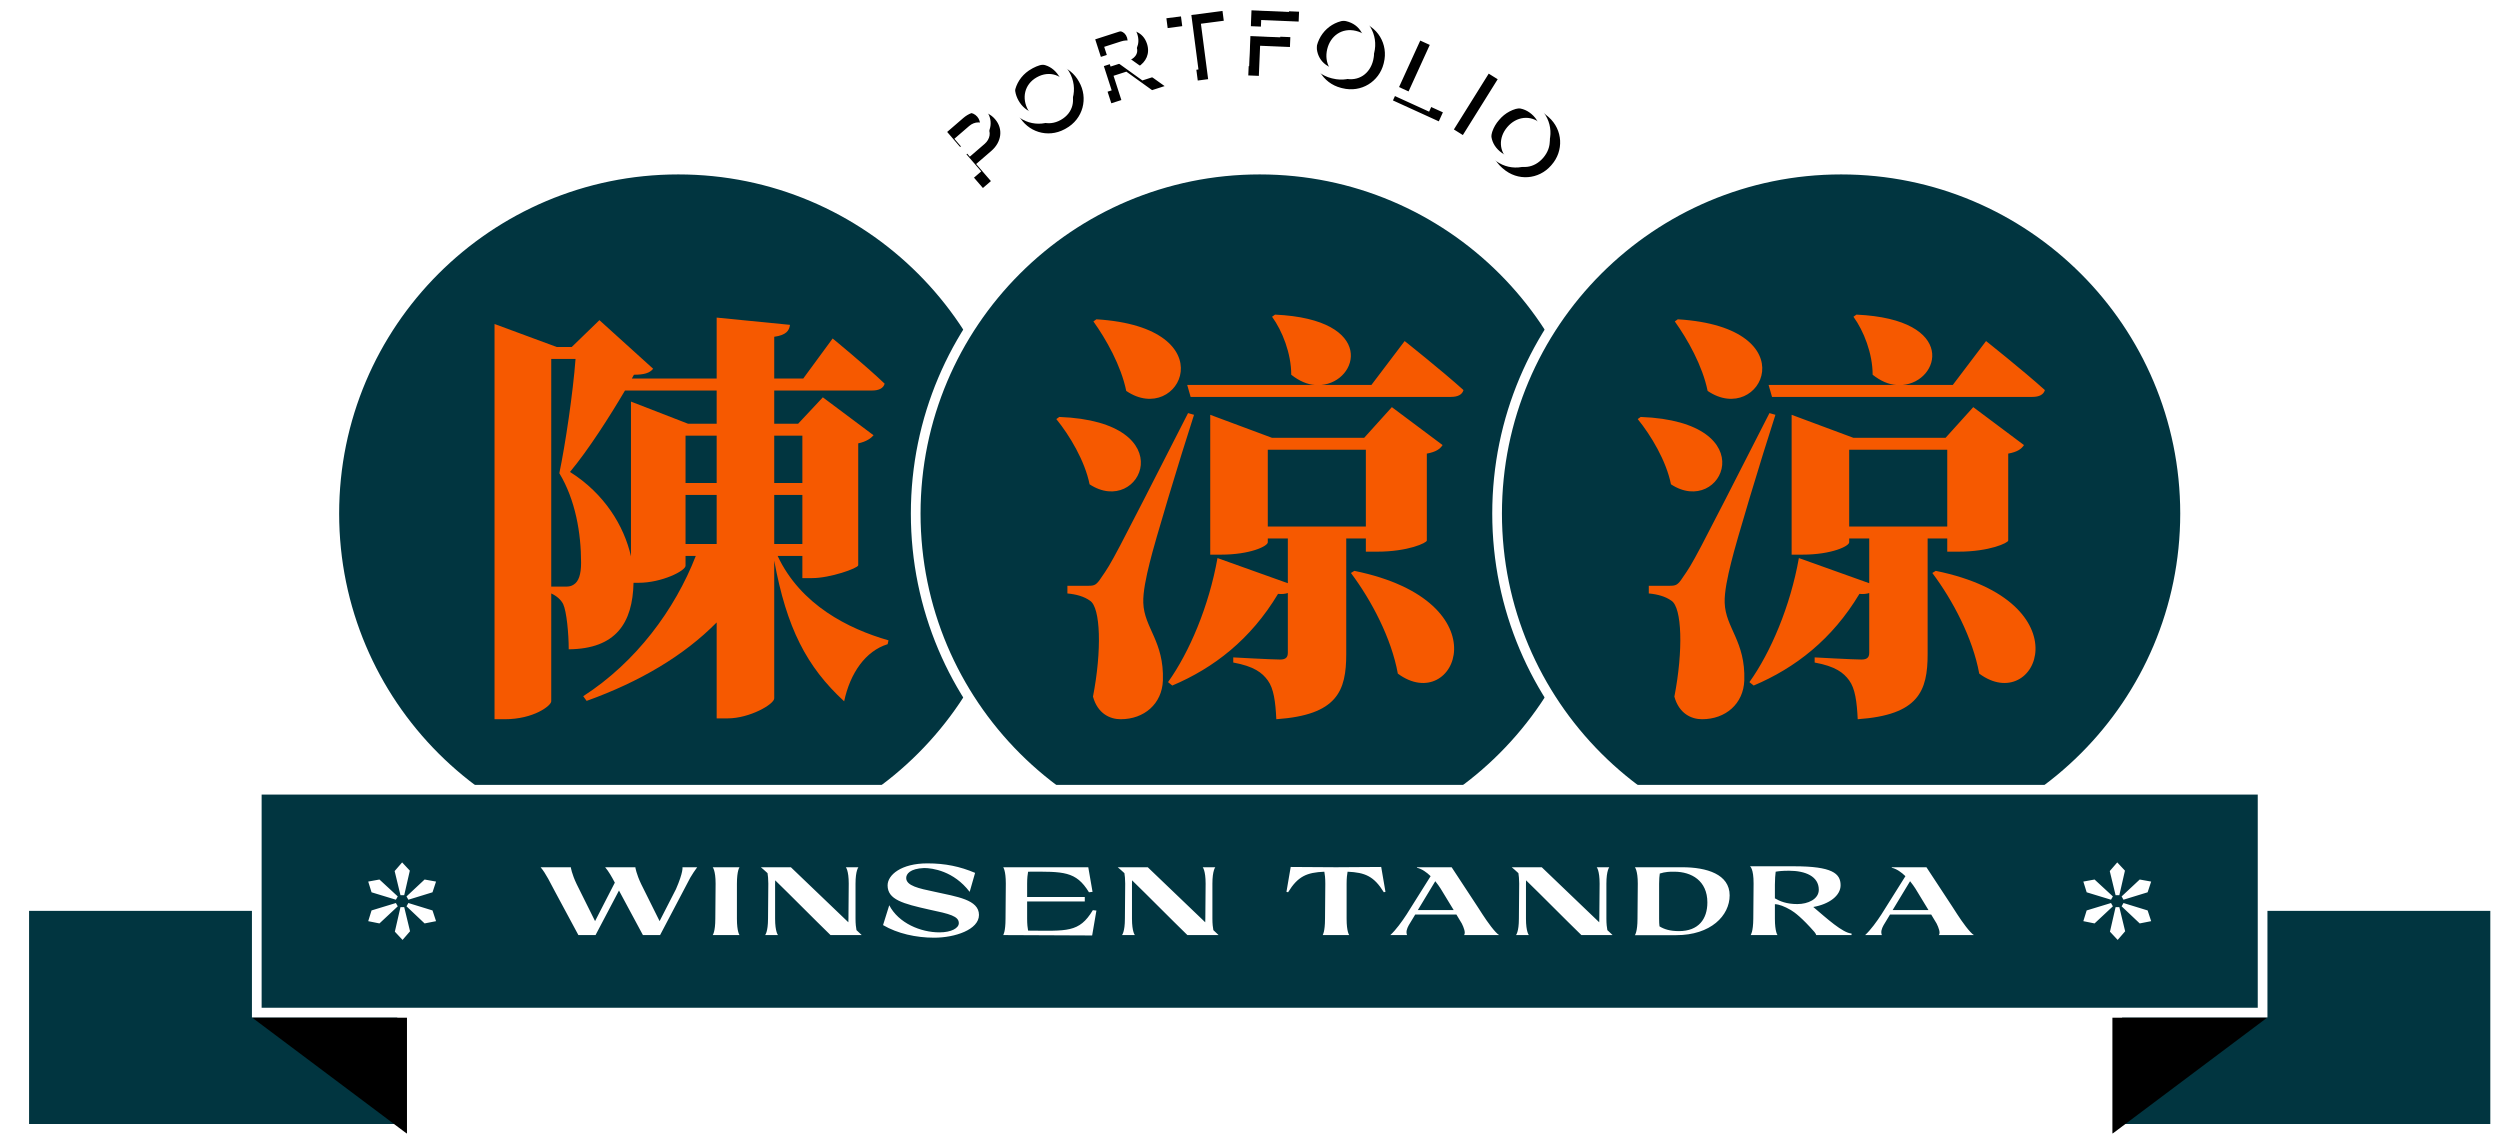 <svg xmlns="http://www.w3.org/2000/svg" xmlns:xlink="http://www.w3.org/1999/xlink" width="516" height="234" viewBox="0 0 516 234">
    <defs>
        <filter id="prefix__a" width="103.1%" height="110.9%" x="-.8%" y="-2.7%" filterUnits="objectBoundingBox">
            <feOffset dx="2" dy="2" in="SourceAlpha" result="shadowOffsetOuter1"/>
            <feColorMatrix in="shadowOffsetOuter1" values="0 0 0 0 0 0 0 0 0 0 0 0 0 0 0 0 0 0 1 0"/>
        </filter>
        <filter id="prefix__c" width="104.2%" height="111.1%" x="-2.1%" y="-5.6%" filterUnits="objectBoundingBox">
            <feOffset dx="4" dy="4" in="SourceAlpha" result="shadowOffsetOuter1"/>
            <feColorMatrix in="shadowOffsetOuter1" result="shadowMatrixOuter1" values="0 0 0 0 0 0 0 0 0 0 0 0 0 0 0 0 0 0 1 0"/>
            <feMerge>
                <feMergeNode in="shadowMatrixOuter1"/>
                <feMergeNode in="SourceGraphic"/>
            </feMerge>
        </filter>
        <filter id="prefix__d" width="103.1%" height="122.2%" x="-1.6%" y="-11.1%" filterUnits="objectBoundingBox">
            <feOffset dx="4" dy="4" in="SourceAlpha" result="shadowOffsetOuter1"/>
            <feColorMatrix in="shadowOffsetOuter1" result="shadowMatrixOuter1" values="0 0 0 0 0 0 0 0 0 0 0 0 0 0 0 0 0 0 1 0"/>
            <feMerge>
                <feMergeNode in="shadowMatrixOuter1"/>
                <feMergeNode in="SourceGraphic"/>
            </feMerge>
        </filter>
        <path id="prefix__b" d="M10.523 35.38l-3.045-3.528 3.134-2.705c2.09-1.803 2.517-4.523.766-6.552s-4.489-2.017-6.548-.24L0 26.523l8.872 10.281 1.65-1.424zM9.23 27.698l-3.059 2.64-3.188-3.695 3.059-2.64c1.12-.966 2.7-1.034 3.666.086.954 1.105.643 2.642-.478 3.61zM28.7 14.86c-1.813-3.343-5.955-4.715-9.489-2.809l-.215.121c-3.565 1.938-4.637 6.154-2.839 9.477l.114.202c1.813 3.343 5.938 4.724 9.471 2.818l.216-.12c3.637-1.978 4.696-6.337 2.742-9.69zm-3.752 7.893c-2.58 1.451-5.322.492-6.725-2-1.392-2.476-.807-5.352 1.773-6.803 2.615-1.47 5.342-.458 6.734 2.018 1.402 2.492.832 5.314-1.782 6.785zM37.45 18.65l-1.615-5.006 2.645-.854 5.309 3.814 2.588-.835-5.516-3.936c1.7-1.053 2.532-2.772 1.88-4.79-.823-2.55-3.257-3.32-5.845-2.484l-5.691 1.837 4.17 12.923 2.075-.67zm1.235-8.027L35.22 11.74l-1.315-4.073L37.37 6.55c1.408-.455 2.797-.189 3.252 1.22.448 1.39-.529 2.398-1.937 2.853zm16.674 3.718L53.868 2.898l4.72-.615L58.324.26 46.742 1.77l.264 2.022 4.72-.615 1.491 11.444 2.142-.28zm10.465-.682l.261-6.214 6.155.258.085-2.038-6.154-.258.137-3.277 7.733.324.086-2.038L64.216 0l-.57 13.568 2.178.091zm25.749-2.494l.054-.226c.953-3.762-1.268-7.659-5.31-8.555-3.935-.993-7.58 1.379-8.512 5.04l-.054.226c-.934 3.686 1.162 7.499 5.05 8.493l.24.058c3.935.993 7.6-1.375 8.532-5.036zm-8.056 3.031c-2.88-.682-4.246-3.246-3.586-6.03.655-2.763 3.035-4.48 5.915-3.797 2.92.691 4.236 3.285 3.581 6.049-.66 2.783-2.991 4.47-5.91 3.778zm19.45 8.85l.846-1.857-7.497-3.419 4.788-10.5-1.965-.896-5.635 12.356 9.463 4.316zm4.965 2.83l7.189-11.521-1.85-1.154-7.189 11.52 1.85 1.155zm18.17 6.326l.152-.177c2.512-2.854 2.372-7.215-.636-9.875l-.187-.16c-3.11-2.733-7.552-2.211-10.025.78-2.513 2.854-2.387 7.202.62 9.861l.188.16c3.048 2.679 7.39 2.244 9.889-.59zm-8.551-.977c-2.252-1.922-2.298-4.826-.441-7.002 1.843-2.16 4.745-2.603 6.996-.682 2.283 1.948 2.272 4.857.428 7.017-1.856 2.176-4.701 2.614-6.983.667z"/>
    </defs>
    <g fill="none" fill-rule="evenodd">
        <g fill-rule="nonzero" transform="translate(192)">
            <use fill="#000" filter="url(#prefix__a)" xlink:href="#prefix__b"/>
            <use fill="#FFF" xlink:href="#prefix__b"/>
        </g>
        <g filter="url(#prefix__c)" transform="translate(64 30)">
            <circle cx="72" cy="72" r="71" fill="#013540" stroke="#FFF" stroke-width="2"/>
            <path fill="#F65900" fill-rule="nonzero" d="M36.184 114.448c5.984 0 9.592-2.816 9.592-3.696V88.488c1.144.528 2.024 1.32 2.464 2.2.704 1.496 1.144 6.072 1.144 9.328 9.768-.088 13.2-5.456 13.376-13.728h1.056c4.752 0 9.68-2.464 9.68-3.52v-2.024h2.112c-4.312 11.088-12.32 21.912-23.232 28.952l.704.968c11-3.96 20.064-9.328 26.84-16.192v19.8h2.288c4.488 0 9.592-2.904 9.592-4.136V81.712c2.552 13.904 6.688 21.912 14.432 29.04 1.232-5.808 4.4-10.384 8.976-11.792l.176-.792c-8.272-2.376-18.128-7.304-22.88-17.424h5.104v4.576h2.024c3.696 0 9.416-2.024 9.504-2.64V57.512c1.672-.352 2.64-1.056 3.168-1.672l-10.472-7.832-5.104 5.456H91.8V46.6h20.24c1.32 0 2.288-.44 2.552-1.408-3.96-3.784-10.736-9.328-10.736-9.328l-6.072 8.272H91.8v-8.624c2.464-.352 3.08-1.232 3.256-2.464L79.92 31.552v12.584H62.408l.44-.792c2.112 0 3.256-.352 3.96-1.232L55.72 32.08 50 37.624h-3.08l-12.848-4.752v81.576h2.112zM48.68 87.08h-2.904V40.088h5.016c-.528 7.04-2.112 17.688-3.344 23.584 3.344 5.544 4.488 12.408 4.488 18.48 0 2.464-.528 3.872-1.496 4.488-.528.352-.968.44-1.76.44zm13.552-6.248c-1.408-6.248-5.456-12.936-12.584-17.424C53.52 58.744 57.832 51.968 61 46.6h18.92v6.864h-5.896l-11.792-4.576v31.944zM79.92 65.696h-6.424v-9.768h6.424v9.768zm17.688 0H91.8v-9.768h5.808v9.768zM79.92 78.28h-6.424V68.16h6.424v10.12zm17.688 0H91.8V68.16h5.808v10.12z"/>
            <g transform="translate(120)">
                <circle cx="72" cy="72" r="71" fill="#013540" stroke="#FFF" stroke-width="2"/>
                <path fill="#F65900" fill-rule="nonzero" d="M111.512 47.92c1.32 0 2.288-.44 2.552-1.408-4.488-4.048-12.144-10.12-12.144-10.12l-6.864 9.064H84.672c7.744-.616 11.528-13.552-9.504-14.52l-.616.44c2.112 2.904 3.96 7.568 3.96 11.968 1.672 1.32 3.344 2.024 4.928 2.112h-26.4l.704 2.464h53.768zM38.296 31.904l-.616.44c2.64 3.696 5.72 9.152 6.776 14.344 11 7.48 21.032-13.112-6.16-14.784zm37.136 82.544c12.584-.88 14.432-5.808 14.432-13.464V77.136h4.048v2.728H96.2c6.512 0 10.296-1.848 10.296-2.288V59.624c1.936-.352 2.728-.968 3.256-1.76L99.28 50.032l-5.72 6.336H74.552l-12.76-4.752V80.48h2.2c6.072 0 9.68-1.76 9.68-2.552v-.792h4.136v9.24l-14.52-5.192c-1.76 9.944-5.808 19.448-10.208 25.608l.88.704c8.536-3.608 16.192-9.504 21.824-18.92.792.088 1.496 0 2.024-.176v12.32c0 .88-.352 1.408-1.584 1.408-1.76 0-9.68-.44-9.68-.44v1.056c4.312.792 5.984 2.112 7.128 3.696 1.232 1.672 1.584 4.4 1.76 8.008zm-32.12 0c4.84 0 8.536-3.168 8.712-8.008.264-8.096-3.872-10.824-4.048-16.016-.088-2.2.616-5.456 1.32-8.272 1.056-4.4 6.16-21.296 9.152-30.536l-1.232-.352c-15.664 30.712-15.664 30.712-17.864 33.88-1.056 1.625-1.437 1.75-2.666 1.76h-4.374v1.584c1.848.176 3.432.616 4.664 1.496 2.2 1.408 2.464 10.296.616 19.8.968 3.52 3.52 4.664 5.72 4.664zM30.64 52.056l-.616.44c2.728 3.344 5.896 8.624 6.864 13.464 10.56 6.952 19.712-12.936-6.248-13.904zm63.272 22.616h-20.24v-15.84h20.24v15.84zm-2.376 9.152l-.704.44c4.224 5.632 8.36 13.464 9.68 20.768 11.88 8.8 22.088-14.872-8.976-21.208z"/>
            </g>
            <g transform="translate(240)">
                <circle cx="72" cy="72" r="71" fill="#013540" stroke="#FFF" stroke-width="2"/>
                <path fill="#F65900" fill-rule="nonzero" d="M111.512 47.92c1.32 0 2.288-.44 2.552-1.408-4.488-4.048-12.144-10.12-12.144-10.12l-6.864 9.064H84.672c7.744-.616 11.528-13.552-9.504-14.52l-.616.44c2.112 2.904 3.96 7.568 3.96 11.968 1.672 1.32 3.344 2.024 4.928 2.112h-26.4l.704 2.464h53.768zM38.296 31.904l-.616.44c2.64 3.696 5.72 9.152 6.776 14.344 11 7.48 21.032-13.112-6.16-14.784zm37.136 82.544c12.584-.88 14.432-5.808 14.432-13.464V77.136h4.048v2.728H96.2c6.512 0 10.296-1.848 10.296-2.288V59.624c1.936-.352 2.728-.968 3.256-1.76L99.28 50.032l-5.72 6.336H74.552l-12.76-4.752V80.48h2.2c6.072 0 9.68-1.76 9.68-2.552v-.792h4.136v9.24l-14.52-5.192c-1.76 9.944-5.808 19.448-10.208 25.608l.88.704c8.536-3.608 16.192-9.504 21.824-18.92.792.088 1.496 0 2.024-.176v12.32c0 .88-.352 1.408-1.584 1.408-1.76 0-9.68-.44-9.68-.44v1.056c4.312.792 5.984 2.112 7.128 3.696 1.232 1.672 1.584 4.4 1.76 8.008zm-32.12 0c4.84 0 8.536-3.168 8.712-8.008.264-8.096-3.872-10.824-4.048-16.016-.088-2.2.616-5.456 1.32-8.272 1.056-4.4 6.16-21.296 9.152-30.536l-1.232-.352c-15.664 30.712-15.664 30.712-17.864 33.88-1.056 1.625-1.437 1.75-2.666 1.76h-4.374v1.584c1.848.176 3.432.616 4.664 1.496 2.2 1.408 2.464 10.296.616 19.8.968 3.52 3.52 4.664 5.72 4.664zM30.64 52.056l-.616.44c2.728 3.344 5.896 8.624 6.864 13.464 10.56 6.952 19.712-12.936-6.248-13.904zm63.272 22.616h-20.24v-15.84h20.24v15.84zm-2.376 9.152l-.704.44c4.224 5.632 8.36 13.464 9.68 20.768 11.88 8.8 22.088-14.872-8.976-21.208z"/>
            </g>
        </g>
        <g filter="url(#prefix__d)" transform="translate(0 158)">
            <g>
                <path fill="#013540" stroke="#FFF" stroke-width="2" d="M1 1H79V47H1z" transform="translate(0 24)"/>
                <path fill="#000" d="M48 24L80 24 80 48z" transform="translate(0 24)"/>
            </g>
            <g>
                <path fill="#013540" stroke="#FFF" stroke-width="2" d="M1 1H79V47H1z" transform="matrix(-1 0 0 1 512 24)"/>
                <path fill="#000" d="M48 24L80 24 80 48z" transform="matrix(-1 0 0 1 512 24)"/>
            </g>
            <path fill="#013540" stroke="#FFF" stroke-width="2" d="M49 1H463V47H49z"/>
            <path fill="#FFF" fill-rule="nonzero" d="M79.43 22.766l1.159-5.064L79 16l-1.546 1.787 1.202 4.979h.773zm-1.718.936l.386-.68-3.779-3.49-2.319.425.687 2.213 5.025 1.532zm2.576 0l4.982-1.532.73-2.213-2.362-.425-3.736 3.49.386.68zm-5.969 4.894l3.78-3.532-.387-.681-5.025 1.532L72 28.128l2.319.468zm9.319 0L86 28.128l-.73-2.213-4.982-1.532-.386.68 3.736 3.533zM79.086 32l1.546-1.787-1.203-4.979h-.773l-1.16 5.064L79.087 32zM433.43 22.766l1.159-5.064L433 16l-1.546 1.787 1.202 4.979h.773zm-1.718.936l.386-.68-3.779-3.49-2.319.425.687 2.213 5.025 1.532zm2.576 0l4.982-1.532.73-2.213-2.362-.425-3.736 3.49.386.68zm-5.969 4.894l3.78-3.532-.387-.681-5.025 1.532-.687 2.213 2.319.468zm9.319 0l2.362-.468-.73-2.213-4.982-1.532-.386.68 3.736 3.533zM433.086 32l1.546-1.787-1.203-4.979h-.773l-1.16 5.064 1.59 1.702zM118.92 31l4.84-9.2c.04.08.06.14.1.2l4.84 9h3.54l6.24-11.86c.44-.74.92-1.48 1.42-2.14h-3.04s.22.94-1.34 4.52l-3.38 6.6-3.8-7.64c-1-2.08-1.22-3.48-1.2-3.48h-6.24c.7.8 1.38 2 2 3.18l-4.08 7.94-3.8-7.64c-1-2.08-1.22-3.48-1.2-3.48h-6.24c1.08 1.24 2.14 3.48 2.96 5l4.84 9h3.54zm29.72 0s-.54-.64-.54-3.38V20.4c0-2.76.54-3.4.54-3.4h-5.54s.6.64.6 3.38l-.06 7.24c0 2.74-.54 3.38-.54 3.38h5.54zm7.94 0s-.6-.64-.6-3.38V20.4c0-.24 0-.48.02-.7 3.26 3.16 7.92 7.9 11.42 11.3h6.44l-1.08-1.02c-.1-.52-.2-1.28-.2-2.36V20.4c0-2.76.6-3.4.6-3.4h-2.6s.6.64.6 3.38l-.06 7.24c0 .26 0 .52-.02.74L159.24 17h-6.2c.38.3.84.72 1.38 1.22.08.5.16 1.2.16 2.16l-.06 7.24c0 2.74-.6 3.38-.6 3.38h2.66zm32.24.54c4.24 0 9.24-1.64 9.24-4.7 0-3.16-4.56-3.76-9.24-4.8-3.16-.66-5.78-1.22-5.78-2.82 0-.8.72-1.94 3.7-2.06 1.7 0 6.1.6 9.4 4.92l1.12-3.92c-3.12-1.32-6.16-1.96-9.84-1.96-5.44 0-8.22 2.4-8.22 4.54 0 2.94 3.16 3.78 8.6 5 4.26.9 6.1 1.36 6.1 2.8 0 1.02-1.54 1.9-4 1.9-3.88 0-8.44-1.9-10.36-5.6l-1.28 4.1c2.96 1.74 6.8 2.6 10.56 2.6zm32.6-.46l.88-5.14-.74-.08c-2.82 4.7-5.36 4.26-13.36 4.22-.1-.52-.2-1.3-.2-2.46v-3.56h11.9v-.92H208V20.4c0-1.18.1-1.96.2-2.48 7.3-.04 9.88-.14 12.56 4.24l.74-.08-.88-5.08h-17.56s.54.64.54 3.38l-.06 7.24c0 2.74-.48 3.38-.48 3.38l18.36.08zm8.82-.08s-.6-.64-.6-3.38V20.4c0-.24 0-.48.02-.7 3.26 3.16 7.92 7.9 11.42 11.3h6.44l-1.08-1.02c-.1-.52-.2-1.28-.2-2.36V20.4c0-2.76.6-3.4.6-3.4h-2.6s.6.64.6 3.38l-.06 7.24c0 .26 0 .52-.02.74L232.9 17h-6.2c.38.3.84.72 1.38 1.22.08.5.16 1.2.16 2.16l-.06 7.24c0 2.74-.6 3.38-.6 3.38h2.66zm44.24 0s-.54-.64-.54-3.38V20.4c0-1.16.1-1.96.2-2.48 3.6.16 5.44.92 7.48 4.24l.34-.08-.88-5.14-9.34.06-9.34-.06-.88 5.14.34.08c2.04-3.32 3.86-4.08 7.48-4.24.1.52.2 1.3.2 2.46l-.06 7.24c0 2.74-.48 3.38-.48 3.38h5.48zm11.94 0c-.26-.62-.06-1.3.34-2.02l1.34-2.22h8.5l1.12 1.86c.4.82.84 1.92.46 2.38h7.24c-.82-.48-2.44-2.74-3.46-4.32l-.98-1.52-5.36-8.16h-7.16v.1c1.02.24 2 .94 2.82 1.74-1.66 2.64-3.3 5.28-4.96 7.9-.92 1.42-2.22 3.22-3.36 4.26h3.46zm9.62-5.16h-7.4l3.6-5.96c.46.56.84 1.12 1.1 1.52l2.7 4.44zM311.56 31s-.6-.64-.6-3.38V20.4c0-.24 0-.48.02-.7 3.26 3.16 7.92 7.9 11.42 11.3h6.44l-1.08-1.02c-.1-.52-.2-1.28-.2-2.36V20.4c0-2.76.6-3.4.6-3.4h-2.6s.6.64.6 3.38l-.06 7.24c0 .26 0 .52-.02.74L314.22 17h-6.2c.38.3.84.72 1.38 1.22.08.5.16 1.2.16 2.16l-.06 7.24c0 2.74-.6 3.38-.6 3.38h2.66zm30.4.02c7.16 0 11.04-4.04 11.04-8.22 0-4.36-4.74-5.8-9.78-5.8h-9.78s.6.64.6 3.38l-.06 7.24c0 2.74-.54 3.4-.54 3.4h8.52zm.58-.84c-1.88 0-3.08-.4-4.02-.98-.06-.42-.08-.94-.08-1.58V20.4c0-.92.06-1.6.14-2.1 1.1-.36 2.14-.4 3-.38 3.54 0 6.82 1.86 6.82 6.34 0 3.42-1.8 5.92-5.86 5.92zm20.34.82s-.54-.64-.54-3.38v-3c.9.04 1.94.44 3.3 1.22.78.46 2.32 1.62 4.86 4.52.14.16.36.5.36.64h7.3v-.32c-1.84-.12-5.14-3.14-7.9-5.48 3.3-.58 5.64-2.34 5.64-4.48 0-2.44-1.72-3.92-9.64-3.92h-9.06s.76.44.74 3.58l-.06 7.24c-.02 2.74-.54 3.38-.54 3.38h5.54zm4.1-6.4c-2.26 0-3.6-.58-4.64-1.18V20.6c0-1.22.08-1.96.16-2.68.68-.12 1.4-.2 2.76-.2 3.34 0 6.14 1.14 6.14 3.92 0 1.96-2.26 2.96-4.42 2.96zm17.44 6.4c-.26-.62-.06-1.3.34-2.02l1.34-2.22h8.5l1.12 1.86c.4.82.84 1.92.46 2.38h7.24c-.82-.48-2.44-2.74-3.46-4.32l-.98-1.52-5.36-8.16h-7.16v.1c1.02.24 2 .94 2.82 1.74-1.66 2.64-3.3 5.28-4.96 7.9-.92 1.42-2.22 3.22-3.36 4.26h3.46zm9.62-5.16h-7.4l3.6-5.96c.46.56.84 1.12 1.1 1.52l2.7 4.44z"/>
        </g>
    </g>
</svg>
